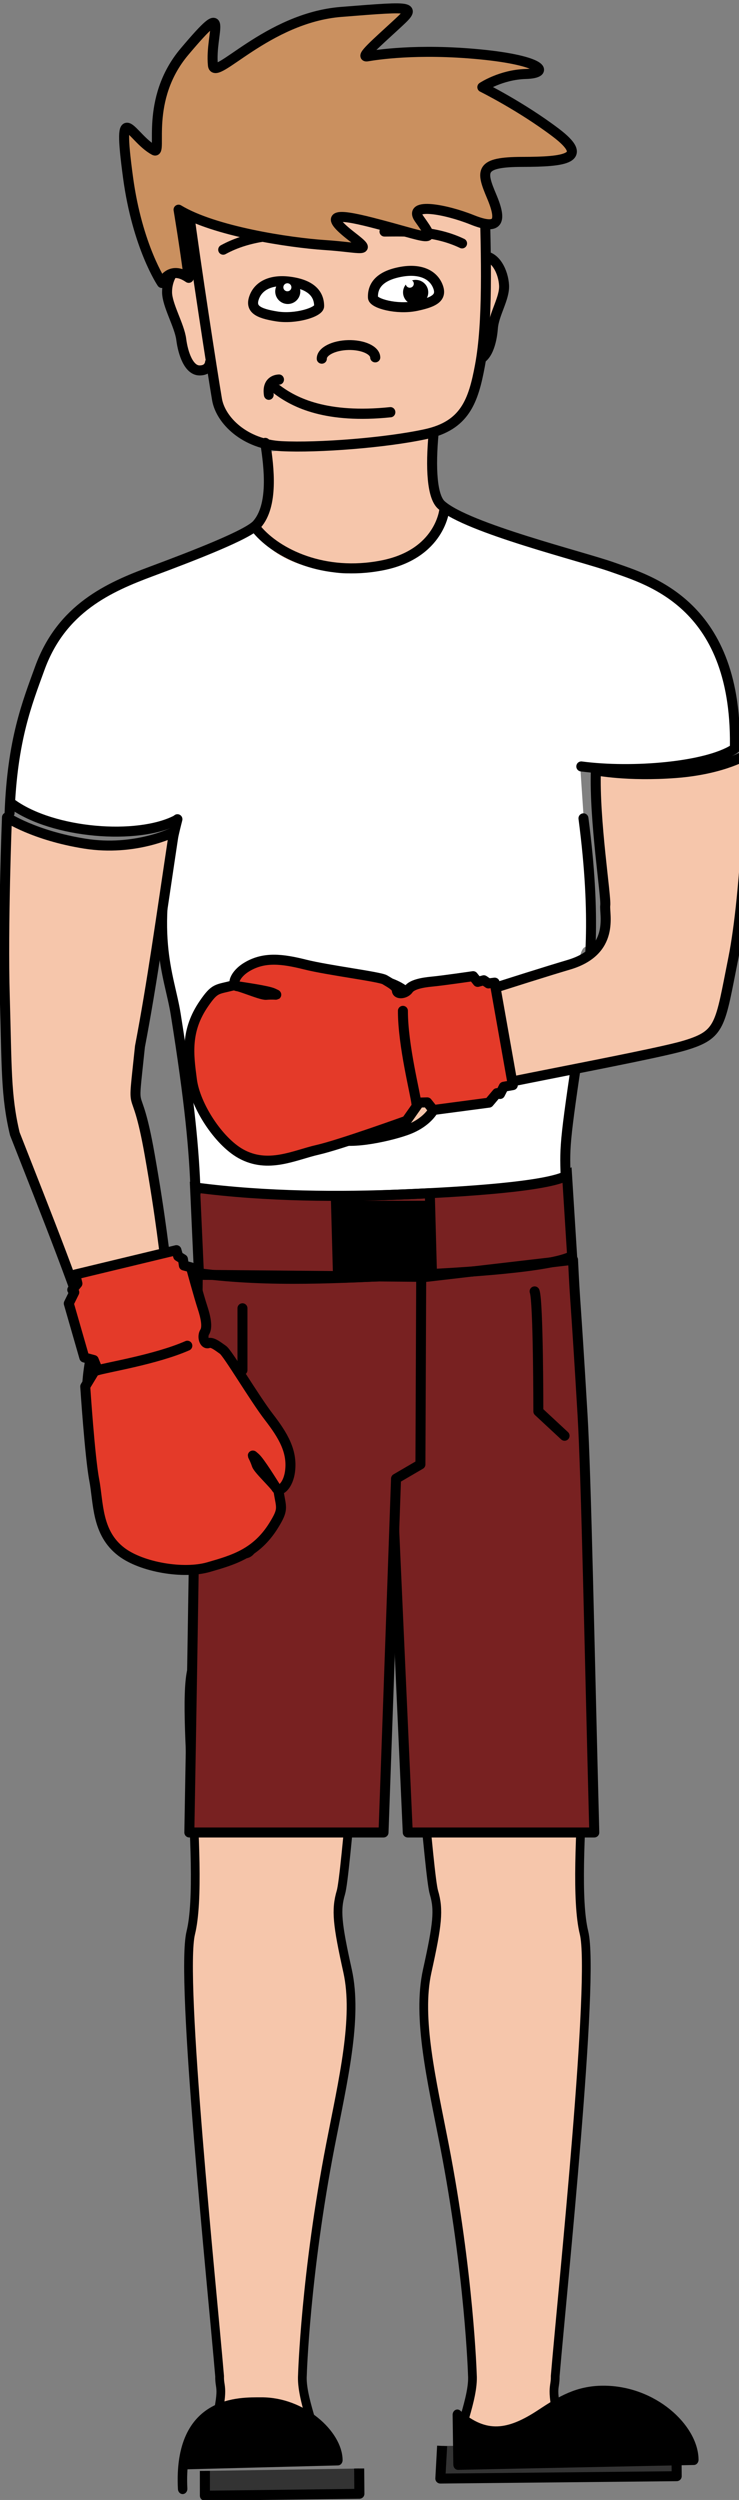 <?xml version="1.0" encoding="UTF-8" standalone="no"?>
<!-- Created with Inkscape (http://www.inkscape.org/) -->

<svg
   xmlns:dc="http://purl.org/dc/elements/1.1/"
   xmlns:cc="http://creativecommons.org/ns#"
   xmlns:rdf="http://www.w3.org/1999/02/22-rdf-syntax-ns#"
   xmlns:svg="http://www.w3.org/2000/svg"
   xmlns="http://www.w3.org/2000/svg"
   xmlns:sodipodi="http://sodipodi.sourceforge.net/DTD/sodipodi-0.dtd"
   xmlns:inkscape="http://www.inkscape.org/namespaces/inkscape"
   width="148"
   height="500"
   id="svg7149"
   version="1.1"
   inkscape:version="0.48.4 r9939"
   sodipodi:docname="Battler.svg"
   inkscape:export-filename="/home/swap/Документы/James/May 2015/folder-sample/SVG Images/Maid |Battler/Maid.png"
   inkscape:export-xdpi="90"
   inkscape:export-ydpi="90">
  <rect width="100%" height="100%" fill="#808080" stroke="none"/>
  <defs
     id="defs7151" />
  <sodipodi:namedview
     id="base"
     pagecolor="#ffffff"
     bordercolor="#666666"
     borderopacity="1.0"
     inkscape:pageopacity="0.0"
     inkscape:pageshadow="2"
     inkscape:zoom="0.49497475"
     inkscape:cx="-70.63922"
     inkscape:cy="298.63109"
     inkscape:document-units="px"
     inkscape:current-layer="layer1"
     showgrid="false"
     inkscape:window-width="1366"
     inkscape:window-height="717"
     inkscape:window-x="0"
     inkscape:window-y="-3"
     inkscape:window-maximized="1" />
  <g
     inkscape:label="Layer 1"
     inkscape:groupmode="layer"
     id="layer1"
     transform="translate(0,-552.362)">
    <g
       transform="matrix(1.002,0,0,1.002,2370.919,190.001)"
       id="g10494">
      <path
         sodipodi:nodetypes="csccscc"
         transform="translate(-4.9229925e-6,0)"
         inkscape:connector-curvature="0"
         id="path4771"
         d="m -2327.121,598.949 c 3.489,0.623 29.405,1.869 37.13,1.744 7.725,-0.125 33.019,-2.617 36.881,-3.738 0.374,4.236 1.246,16.198 1.246,16.198 0,0 -28.159,2.99 -37.006,3.489 -8.847,0.498 -37.255,-0.872 -37.255,-0.872 z"
         style="fill:#782121;fill-opacity:1;stroke:#000000;stroke-width:0.998px;stroke-linecap:butt;stroke-linejoin:miter;stroke-opacity:1" />
      <path
         sodipodi:nodetypes="csscscsscscccccscsscsc"
         transform="translate(-4.9229925e-6,0)"
         inkscape:connector-curvature="0"
         id="path4769"
         d="m -2364.013,522.151 c 0,0 0.529,-22.555 7.753,-31.013 7.225,-8.458 8.074,-11.914 30.66,-18.502 4.229,-1.233 10.396,-5.462 10.396,-5.462 0,0 10.572,10.044 19.912,8.81 9.339,-1.233 17.621,-7.577 18.678,-11.806 4.934,2.115 33.656,11.454 37.532,13.039 3.877,1.586 17.973,8.81 18.854,22.202 0.881,13.392 1.057,12.511 1.057,12.511 0,0 -10.22,2.996 -16.564,3.7 -6.343,0.705 -14.449,-0.529 -14.449,-0.529 l 1.762,26.255 c 0,0 1.586,8.282 -0.881,9.339 -2.467,1.057 -1.762,20.616 -2.467,26.431 -0.705,5.815 -1.41,19.735 -1.41,19.735 0,0 -25.727,2.819 -35.947,3.7 -10.22,0.881 -38.237,-1.586 -38.237,-1.586 0,0 -1.938,-23.788 -3.7,-31.718 -1.762,-7.929 -3.524,-20.088 -2.819,-23.083 0.705,-2.996 3.524,-18.678 3.524,-18.678 0,0 -9.339,2.996 -17.445,1.762 -8.106,-1.233 -16.211,-5.11 -16.211,-5.11 z"
         style="fill:#ffffff;stroke:none" />
      <path
         sodipodi:nodetypes="csc"
         inkscape:connector-curvature="0"
         id="path4767"
         d="m -1706.457,-1843.831 c -17.482,109.685 -11.479,167.859 -6.013,212.328 17.192,139.851 16.951,140.247 14.855,176.931"
         style="fill:none;stroke:#000000;stroke-width:10.877;stroke-linecap:round;stroke-linejoin:round;stroke-miterlimit:4;stroke-opacity:1;stroke-dasharray:none"
         transform="matrix(-0.183,-0.005,-0.005,0.184,-2571.071,855.711)" />
      <path
         sodipodi:nodetypes="cczccc"
         transform="translate(-5.639,648.447)"
         inkscape:connector-curvature="0"
         id="path4477"
         d="m -2307.061,-196.61 c 1.204,8.93 -0.831,12.626 -1.994,15.949 0,0 2.828,8.084 19.188,7.85 16.36,-0.234 17.693,-11.089 17.693,-11.089 -1.752,-3.347 -2.508,-6.07 -1.893,-16.395 z"
         style="fill:#f6c6ab;fill-opacity:1;stroke:none" />
      <path
         sodipodi:nodetypes="ccsssc"
         inkscape:connector-curvature="0"
         id="path4479"
         d="m -1667.964,-2435.711 c -8.766,-6.261 -14.401,-6.574 -19.41,-5.009 -5.009,1.565 -12.835,12.209 -13.148,26.297 -0.313,14.088 12.522,36.315 14.088,51.654 1.565,15.34 7.366,33.83 19.096,34.123 12.522,0.313 11.896,-10.957 11.896,-10.957"
         style="fill:#f6c6ab;fill-opacity:1;stroke:#000000;stroke-width:10.877;stroke-linecap:butt;stroke-linejoin:miter;stroke-miterlimit:4;stroke-opacity:1;stroke-dasharray:none"
         transform="matrix(0.183,-0.005,0.005,0.184,-2009.528,855.711)" />
      <path
         transform="matrix(-0.183,0.005,0.005,0.184,-2564.475,870.329)"
         style="fill:#f6c6ab;fill-opacity:1;stroke:#000000;stroke-width:10.877;stroke-linecap:butt;stroke-linejoin:miter;stroke-miterlimit:4;stroke-opacity:1;stroke-dasharray:none"
         d="m -1677.868,-2441.176 c -13.887,0.102 -21.715,18.3 -22.028,32.388 -0.313,14.088 11.896,30.68 13.461,46.019 1.565,15.34 7.366,33.83 19.096,34.123"
         id="path4481"
         inkscape:connector-curvature="0"
         sodipodi:nodetypes="cssc" />
      <path
         sodipodi:nodetypes="cssssc"
         inkscape:connector-curvature="0"
         id="path4483"
         d="m -1674.763,-2505.308 c 6.261,60.733 21.199,177.915 25.582,208.595 3.232,22.621 28.801,49.463 68.872,52.593 40.071,3.131 114.579,-0.626 157.78,-8.766 43.022,-8.106 53.011,-34.07 61.359,-72.942 10.018,-46.645 9.926,-115.025 9.926,-187.028"
         style="fill:#f6c6ab;fill-opacity:1;stroke:#000000;stroke-width:10.877;stroke-linecap:butt;stroke-linejoin:miter;stroke-miterlimit:4;stroke-opacity:1;stroke-dasharray:none"
         transform="matrix(0.183,-0.005,0.005,0.184,-2009.528,855.711)" />
      <path
         style="fill:#f6c6ab;fill-opacity:1;stroke:#000000;stroke-width:1.496;stroke-linecap:butt;stroke-linejoin:miter;stroke-miterlimit:4;stroke-opacity:1;stroke-dasharray:none"
         d="m -2325.016,808.185 c 2.131,-5.77 1.116,-5.144 1.254,-6.959 -0.744,-11.642 -4.399,-52.44 -2.25,-58.17 3.072,-8.193 -1.247,-35.712 2.984,-35.49 l 28.842,1.515 c -1.694,4.414 -4.884,27.653 -5.881,29.895 -0.997,2.243 -0.824,4.095 0.671,10.325 1.495,6.23 -1.465,14.31 -3.984,22.592 -5.074,16.684 -6.196,29.828 -6.196,29.828 -0.415,3.006 2.305,8.024 2.115,9.747"
         id="path4837"
         inkscape:connector-curvature="0"
         transform="matrix(-1.165,-0.071,-0.054,1.524,-4919.134,-550.133)"
         sodipodi:nodetypes="csssccsscc" />
      <path
         inkscape:connector-curvature="0"
         id="path4489"
         transform="translate(-4.9229925e-6,0)"
         d="m -2251.656,613.094 -37.906,4.406 c 0,1.31 2.425,55.562 4.875,109.906 l 37.281,0 c -0.968,-36.965 -1.605,-70.848 -2.344,-83.312 -1.479,-24.96 -1.432,-21.026 -1.906,-31 z"
         style="fill:#782121;fill-opacity:1;stroke:#000000;stroke-width:1.996;stroke-linecap:round;stroke-linejoin:round;stroke-miterlimit:4;stroke-opacity:1;stroke-dasharray:none" />
      <path
         sodipodi:nodetypes="csssccsscc"
         transform="matrix(1.165,-0.071,0.054,1.524,341.622,-550.133)"
         inkscape:connector-curvature="0"
         id="path4835"
         d="m -2325.016,808.185 c 2.131,-5.77 1.116,-5.144 1.254,-6.959 -0.744,-11.642 -4.399,-52.44 -2.25,-58.17 3.072,-8.193 -1.247,-35.712 2.984,-35.49 l 28.842,1.515 c -1.694,4.414 -4.884,27.653 -5.881,29.895 -0.997,2.243 -0.824,4.095 0.671,10.325 1.495,6.23 -1.465,14.31 -3.984,22.592 -5.074,16.684 -6.196,29.828 -6.196,29.828 -0.415,3.006 2.305,8.024 2.115,9.747"
         style="fill:#f6c6ab;fill-opacity:1;stroke:#000000;stroke-width:1.496;stroke-linecap:butt;stroke-linejoin:miter;stroke-miterlimit:4;stroke-opacity:1;stroke-dasharray:none" />
      <path
         inkscape:connector-curvature="0"
         id="path4537"
         transform="translate(-4.9229925e-6,0)"
         d="m -2326.656,616.094 c -0.159,15.162 -0.807,62.589 -1.688,111.312 l 38.813,0 c 1.333,-37.385 2.5,-70.625 2.5,-70.625 l 4.875,-2.844 0.156,-37.438 -44.656,-0.406 z"
         style="fill:#782121;fill-opacity:1;stroke:#000000;stroke-width:1.996;stroke-linecap:round;stroke-linejoin:round;stroke-miterlimit:4;stroke-opacity:1;stroke-dasharray:none" />
      <path
         transform="matrix(0.751,0,0,0.751,-1271.201,-651.89)"
         inkscape:connector-curvature="0"
         id="path4491"
         d="m -1393.506,1697.283 0,16.447"
         style="fill:none;stroke:#000000;stroke-width:2.656;stroke-linecap:round;stroke-linejoin:round;stroke-miterlimit:4;stroke-opacity:1;stroke-dasharray:none" />
      <path
         transform="matrix(0.183,-0.005,0.005,0.184,-2310.403,843.12)"
         style="fill:none;stroke:#000000;stroke-width:10.877;stroke-linecap:round;stroke-linejoin:round;stroke-miterlimit:4;stroke-opacity:1;stroke-dasharray:none"
         d="m 3.03,-2345.791 c 29.8,-15.152 61.114,-14.647 84.348,-15.152"
         id="path4507"
         inkscape:connector-curvature="0"
         sodipodi:nodetypes="cc" />
      <path
         style="fill:#ffffff;stroke:#000000;stroke-width:12.384;stroke-linecap:butt;stroke-linejoin:miter;stroke-miterlimit:4;stroke-opacity:1;stroke-dasharray:none"
         d="m 95.989,-2292.977 c -3.023,-14.448 -14.621,-24.326 -41.583,-22.392 -22.459,1.611 -36.728,12.005 -39.253,27.663 -2.525,15.657 7.978,19.118 31.881,18.013 23.904,-1.105 50.47,-16.043 48.955,-23.283 z"
         id="path4509"
         inkscape:connector-curvature="0"
         sodipodi:nodetypes="ssszs"
         transform="matrix(0.158,0.033,-0.033,0.157,-2393.236,779.581)" />
      <circle
         sodipodi:ry="29.642857"
         sodipodi:rx="29.642857"
         sodipodi:cy="-2301.9236"
         sodipodi:cx="61.07143"
         transform="matrix(0.084,0.01,-0.01,0.084,-2336.819,612.561)"
         r="29.643"
         cy="-2301.924"
         cx="61.071"
         id="circle4511"
         style="fill:#000000;fill-opacity:1;stroke:none"
         d="m 90.714,-2301.924 c 0,16.371 -13.272,29.643 -29.643,29.643 -16.371,0 -29.643,-13.272 -29.643,-29.643 0,-16.371 13.272,-29.643 29.643,-29.643 16.371,0 29.643,13.271 29.643,29.643 z" />
      <circle
         sodipodi:ry="3.0304577"
         sodipodi:rx="3.0304577"
         sodipodi:cy="-2304.3748"
         sodipodi:cx="59.598999"
         style="fill:#ffffff;fill-opacity:1;stroke:none"
         id="circle4513"
         cx="59.599"
         cy="-2304.375"
         r="3.03"
         transform="matrix(0.266,0.013,-0.013,0.265,-2354.558,1028.864)"
         d="m 62.629,-2304.375 c 0,1.674 -1.357,3.03 -3.03,3.03 -1.674,0 -3.03,-1.357 -3.03,-3.03 0,-1.674 1.357,-3.03 3.03,-3.03 1.674,0 3.03,1.357 3.03,3.03 z" />
      <path
         transform="matrix(-0.157,0.04,0.04,0.156,-2184.851,774.907)"
         sodipodi:nodetypes="ssszs"
         inkscape:connector-curvature="0"
         id="path4515"
         d="m 95.989,-2292.977 c -3.023,-14.448 -14.621,-24.326 -41.583,-22.392 -22.459,1.611 -36.728,12.005 -39.253,27.663 -2.525,15.657 7.978,19.118 31.881,18.013 23.904,-1.105 50.47,-16.043 48.955,-23.283 z"
         style="fill:#ffffff;stroke:#000000;stroke-width:12.384;stroke-linecap:butt;stroke-linejoin:miter;stroke-miterlimit:4;stroke-opacity:1;stroke-dasharray:none" />
      <circle
         sodipodi:ry="29.642857"
         sodipodi:rx="29.642857"
         sodipodi:cy="-2301.9236"
         sodipodi:cx="61.07143"
         style="fill:#000000;fill-opacity:1;stroke:none"
         id="circle4517"
         cx="61.071"
         cy="-2301.924"
         r="29.643"
         transform="matrix(0.085,-0.002,0.002,0.084,-2283.698,613.474)"
         d="m 90.714,-2301.924 c 0,16.371 -13.272,29.643 -29.643,29.643 -16.371,0 -29.643,-13.272 -29.643,-29.643 0,-16.371 13.272,-29.643 29.643,-29.643 16.371,0 29.643,13.271 29.643,29.643 z" />
      <circle
         sodipodi:ry="3.0304577"
         sodipodi:rx="3.0304577"
         sodipodi:cy="-2304.3748"
         sodipodi:cx="59.598999"
         transform="matrix(0.265,-0.025,0.025,0.264,-2242.47,1028.11)"
         r="3.03"
         cy="-2304.375"
         cx="59.599"
         id="circle4519"
         style="fill:#ffffff;fill-opacity:1;stroke:none"
         d="m 62.629,-2304.375 c 0,1.674 -1.357,3.03 -3.03,3.03 -1.674,0 -3.03,-1.357 -3.03,-3.03 0,-1.674 1.357,-3.03 3.03,-3.03 1.674,0 3.03,1.357 3.03,3.03 z" />
      <path
         sodipodi:nodetypes="cc"
         inkscape:connector-curvature="0"
         id="path4521"
         d="m 3.03,-2345.791 c 29.8,-15.152 61.114,-14.647 84.348,-15.152"
         style="fill:none;stroke:#000000;stroke-width:10.877;stroke-linecap:round;stroke-linejoin:round;stroke-miterlimit:4;stroke-opacity:1;stroke-dasharray:none"
         transform="matrix(-0.183,0.005,0.005,0.184,-2261.547,841.833)" />
      <path
         transform="matrix(0.163,-0.004,0.004,0.159,-2041.214,799.818)"
         sodipodi:nodetypes="csc"
         inkscape:connector-curvature="0"
         id="path4523"
         d="m -1541.58,-2344.251 c 10e-5,-9.047 14.668,-16.381 32.762,-16.381 18.094,0 32.762,7.334 32.762,16.381"
         style="fill:none;stroke:#000000;stroke-width:12.388;stroke-linecap:round;stroke-linejoin:round;stroke-miterlimit:4;stroke-opacity:1;stroke-dasharray:none;stroke-dashoffset:0" />
      <g
         transform="matrix(0.71,-0.019,0.019,0.71,1757.445,-2660.297)"
         id="g4525"
         style="stroke-width:2.814;stroke-miterlimit:4;stroke-dasharray:none">
        <path
           style="fill:none;stroke:#000000;stroke-width:6.67;stroke-linecap:round;stroke-linejoin:miter;stroke-miterlimit:4;stroke-opacity:1;stroke-dasharray:none"
           d="m -1520.049,-2279.525 c -43.77,3.2 -65.256,-7.776 -77.092,-16.858"
           id="path4527"
           inkscape:connector-curvature="0"
           transform="matrix(0.412,0,0,0.43,-5184.587,5196.824)"
           sodipodi:nodetypes="cc" />
        <path
           style="fill:none;stroke:#000000;stroke-width:6.67;stroke-linecap:round;stroke-linejoin:round;stroke-miterlimit:4;stroke-opacity:1;stroke-dasharray:none"
           d="m -1598.471,-2291.123 c -1.14,-8.658 4.87,-9.74 7.305,-9.74"
           id="path4529"
           inkscape:connector-curvature="0"
           transform="matrix(0.412,0,0,0.43,-5186.378,5195.992)" />
      </g>
      <path
         sodipodi:nodetypes="csssc"
         inkscape:connector-curvature="0"
         id="path4533"
         d="m -1597.807,-2248.178 c 3.542,27.449 7.084,68.18 -11.511,88.103 -10.128,10.851 -69.508,31.877 -116.438,47.815 -46.929,15.938 -99.19,37.135 -124.849,101.828 -14.934,37.651 -32.072,76.994 -37.221,155.952"
         style="fill:none;stroke:#000000;stroke-width:10.877;stroke-linecap:round;stroke-linejoin:miter;stroke-miterlimit:4;stroke-opacity:1;stroke-dasharray:none"
         transform="matrix(0.183,-0.005,0.005,0.184,-2009.528,855.711)" />
      <path
         transform="matrix(0.183,-0.005,0.005,0.184,-2009.528,855.711)"
         style="fill:none;stroke:#000000;stroke-width:10.877;stroke-linecap:round;stroke-linejoin:round;stroke-miterlimit:4;stroke-opacity:1;stroke-dasharray:none"
         d="m -1704.801,-1842.828 c -35.905,124.557 -13.569,166.911 -7.669,211.325 12.884,96.983 16.075,147.689 16.429,194.617"
         id="path4535"
         inkscape:connector-curvature="0"
         sodipodi:nodetypes="csc" />
      <path
         sodipodi:nodetypes="cssc"
         inkscape:connector-curvature="0"
         id="path4539"
         d="m -1413.632,-2254.819 c -4.87,39.403 -3.648,70.022 6.198,79.248 27.65,25.909 153.264,60.194 185.137,72.527 38.753,14.996 136.732,43.656 127.76,203.589"
         style="fill:none;stroke:#000000;stroke-width:10.877;stroke-linecap:butt;stroke-linejoin:miter;stroke-miterlimit:4;stroke-opacity:1;stroke-dasharray:none"
         transform="matrix(0.183,-0.005,0.005,0.184,-2009.528,855.711)" />
      <path
         sodipodi:nodetypes="csccscc"
         inkscape:connector-curvature="0"
         id="path4541"
         d="m -1269.897,-1436.398 c -22.137,11.511 -114.072,14.793 -180.481,15.679 -66.409,0.885 -147.961,-1.308 -225.881,-13.705 l 1.675,93.1 c 77.92,12.396 157.797,9.151 224.206,8.265 66.409,-0.885 161.475,-4.481 183.612,-15.992 z"
         style="fill:none;stroke:#000000;stroke-width:10.877;stroke-linecap:butt;stroke-linejoin:miter;stroke-miterlimit:4;stroke-opacity:1;stroke-dasharray:none"
         transform="matrix(0.183,-0.005,0.005,0.184,-2013.273,854.214)" />
      <rect
         transform="translate(-4.9229925e-6,0)"
         y="601.317"
         x="-2299.335"
         height="15.076"
         width="19.437"
         id="rect4773"
         style="fill:#000000;fill-opacity:1;stroke:none" />
      <path
         id="path4543"
         d="m -1420.227,-1421.279 c -10.383,0.246 -20.549,0.432 -30.152,0.56 -22.649,0.302 -47.092,0.549 -72.529,0.268 l 0,88.256 c 25.024,-0.031 49.276,-0.553 72.529,-0.863 9.548,-0.127 19.721,-0.319 30.152,-0.574 l 0,-87.647 z"
         style="fill:none;stroke:#000000;stroke-width:10.877;stroke-linecap:round;stroke-linejoin:round;stroke-miterlimit:4;stroke-opacity:1;stroke-dasharray:none;stroke-dashoffset:0"
         inkscape:connector-curvature="0"
         transform="matrix(0.183,-0.005,0.005,0.184,-2013.273,854.214)" />
      <path
         transform="matrix(0.751,0,0,0.751,-1271.201,-651.89)"
         inkscape:connector-curvature="0"
         id="path4545"
         d="m -1315.757,1692.797 c 0.997,2.492 0.997,31.897 0.997,31.897 l 6.978,6.479"
         style="fill:none;stroke:#000000;stroke-width:2.656;stroke-linecap:round;stroke-linejoin:round;stroke-miterlimit:4;stroke-opacity:1;stroke-dasharray:none" />
      <path
         transform="matrix(-0.92,0.125,0.127,0.908,-8124.757,-1993.874)"
         sodipodi:nodetypes="ccc"
         inkscape:connector-curvature="0"
         id="path4551"
         d="m -5794.217,3934.479 0.708,5.464 32.992,-4.127 -0.735,-5.343"
         style="fill:#333333;fill-opacity:1;stroke:#000000;stroke-width:2.164;stroke-linecap:butt;stroke-linejoin:round;stroke-miterlimit:4;stroke-opacity:1;stroke-dasharray:none" />
      <path
         sodipodi:nodetypes="ccsc"
         inkscape:connector-curvature="0"
         id="path4553"
         d="m -5761.199,3933.17 -45.435,-0.805 c 0.015,-6.671 10.424,-15.471 22.751,-15.494 6.164,-0.011 24.905,-0.944 23.671,22.906"
         style="fill:#000000;fill-opacity:1;stroke:#000000;stroke-width:2.823;stroke-linecap:round;stroke-linejoin:round;stroke-miterlimit:4;stroke-opacity:1;stroke-dasharray:none;stroke-dashoffset:0"
         transform="matrix(-0.669,0.004,0.004,0.747,-6199.023,-2061.564)" />
      <path
         transform="matrix(0.917,-0.049,0.041,0.919,1146.508,-4622.833)"
         style="fill:#f6c6ab;fill-opacity:1;stroke:#000000;stroke-width:2.171;stroke-linecap:round;stroke-linejoin:round;stroke-miterlimit:4;stroke-opacity:1;stroke-dasharray:none"
         d="m -4056.17,5501.181 c -3.065,10.579 -1.761,17.14 -0.963,24.949 0.538,5.27 1.978,8.741 7.753,10.31 7.87,2.139 12.854,2.699 22.938,9.72 2.519,1.754 4.486,-2.34 1.626,-5.609 -2.168,-2.478 -6.556,-13.639 -6.239,-21.753 -0.247,8.091 2.15,12.83 3.267,15.539 2.563,-5.933 4.435,-9.309 4.127,-12.633 -0.309,-3.325 -0.514,-6.713 -2.247,-10.564 -1.732,-3.851 -8.637,-12.93 -10.299,-14.025"
         id="path4561"
         inkscape:connector-curvature="0"
         sodipodi:nodetypes="csssscczzc" />
      <path
         transform="matrix(0.18,-0.005,0.005,0.18,-2016.13,847.171)"
         style="fill:#ca905f;fill-opacity:1;stroke:#000000;stroke-width:11.085;stroke-linecap:round;stroke-linejoin:round;stroke-miterlimit:4;stroke-opacity:1;stroke-dasharray:none"
         d="m -1676.729,-2511.471 c 38.819,25.045 121.694,39.995 161.765,43.752 40.071,3.757 53.661,10.97 29.826,-8.538 -31.976,-26.171 -17.047,-26.26 22.186,-15.103 65.825,18.721 72.857,27.119 52.947,-2.58 -12.57,-18.751 29.852,-9.79 58.653,2.732 28.801,12.522 33.708,3.44 22.438,-25.361 -11.27,-28.801 -12.585,-38.515 34.999,-37.263 47.585,1.252 75.5,-1.467 37.934,-31.52 -37.567,-30.053 -79.927,-52.517 -79.927,-52.517 0,0 21.06,-13.256 48.609,-13.256 27.549,0 20.049,-14.369 -50.076,-23.135 -70.125,-8.766 -116.457,-2.505 -125.223,-1.252 -8.765,1.252 10.72,-14.692 31.932,-33.184 24.418,-21.288 25.671,-21.288 -59.481,-16.905 -82.5,4.246 -142.654,74.165 -144.006,55.098 -2.554,-36.026 23.009,-76.462 -31.091,-15.912 -46.363,51.891 -27.348,113.724 -36.592,108.425 -25.583,-14.665 -39.797,-63.208 -29.991,28.953 8.234,77.381 34.357,118.299 34.357,118.299 0,0 8.731,-20.279 29.921,-4.859 -3.261,-33.158 -9.18,-75.874 -9.18,-75.874 z"
         id="path4635"
         inkscape:connector-curvature="0"
         sodipodi:nodetypes="csssssssscsssssssssccc" />
      <path
         sodipodi:nodetypes="csc"
         inkscape:connector-curvature="0"
         id="path4725"
         d="m -1612.417,-2158.305 c 21.251,26.564 71.722,53.127 135.475,42.502 63.753,-10.625 69.508,-58.44 69.508,-58.44"
         style="fill:none;stroke:#000000;stroke-width:10.877;stroke-linecap:butt;stroke-linejoin:miter;stroke-miterlimit:4;stroke-opacity:1;stroke-dasharray:none"
         transform="matrix(0.183,-0.005,0.005,0.184,-2008.95,856.416)" />
      <path
         sodipodi:nodetypes="csccsssscczzcscczc"
         inkscape:connector-curvature="0"
         id="path4731"
         d="m -4069.821,5385.07 c 0,0 -1.975,23.414 -2.207,38.769 -0.232,15.354 -0.764,21.504 0.852,29.894 5.758,16.872 13.128,37.868 14.96,46.972 -3.065,10.579 -1.714,17.617 -0.917,25.426 0.538,5.27 1.978,8.741 7.753,10.31 7.87,2.139 12.854,2.699 22.938,9.72 2.519,1.754 4.486,-2.34 1.626,-5.609 -2.168,-2.478 -6.556,-13.639 -6.239,-21.753 -0.247,8.091 2.15,12.83 3.267,15.539 2.563,-5.933 4.435,-9.309 4.127,-12.633 -0.309,-3.325 -0.514,-6.713 -2.247,-10.564 -1.732,-3.851 -8.637,-12.93 -10.299,-14.025 -4.188,-6.04 -2.159,-9.212 -5.851,-37.334 -2.365,-18.014 -3.676,-6.082 -1.063,-23.514 3.321,-13.936 5.773,-27.345 9.478,-46.1 0,0 -8.601,3.838 -19.52,1.499 -10.918,-2.34 -16.657,-6.596 -16.657,-6.596 z"
         style="fill:#f6c6ab;fill-opacity:1;stroke:#000000;stroke-width:2.171;stroke-linecap:round;stroke-linejoin:round;stroke-miterlimit:4;stroke-opacity:1;stroke-dasharray:none"
         transform="matrix(0.917,-0.049,0.041,0.919,1146.442,-4623.518)" />
      <path
         sodipodi:nodetypes="cc"
         inkscape:connector-curvature="0"
         id="path4751"
         d="m -1885.225,-1862.818 c 43.828,33.184 135.448,42.84 178.65,22.178"
         style="fill:none;stroke:#000000;stroke-width:10.877;stroke-linecap:round;stroke-linejoin:miter;stroke-miterlimit:4;stroke-opacity:1;stroke-dasharray:none"
         transform="matrix(0.183,-0.005,0.005,0.184,-2009.418,855.467)" />
      <g
         style="fill:#f6c6ab;fill-opacity:1;stroke-width:1.439;stroke-miterlimit:4;stroke-dasharray:none"
         id="g4753"
         transform="matrix(1.284,-0.532,0.532,1.284,-757.603,-8158.903)">
        <path
           sodipodi:nodetypes="cssccscsscssczc"
           transform="matrix(-0.772,-0.022,-0.022,0.763,-6549.933,4087.638)"
           inkscape:connector-curvature="0"
           id="path4755"
           d="m -4178.839,1549.437 c -0.248,0.977 9.266,24.111 16.055,35.02 6.79,10.909 7.151,12.557 14.171,12.056 7.021,-0.501 44.691,-7.801 46.555,-7.236 1.027,1.944 3.709,3.562 7.639,3.447 3.93,-0.114 11.646,-1.391 13.188,-3.7 1.772,-2.654 5.522,-19.683 3.675,-24.949 -1.822,-0.695 -10.638,2.514 -11.782,1.305 -1.144,-1.208 -2.147,-5.503 -9.882,-1.157 -4.473,2.513 -5.755,6.099 -5.441,8.851 0.728,-0.326 -21.064,0.838 -29.089,1.464 -9.011,0.703 -9.496,-6.57 -10.257,-7.982 -0.76,-1.412 -3.693,-15.668 -7.31,-24.377 0,0 -5.079,3.236 -13.721,5.835 -8.643,2.599 -14.009,1.502 -13.801,1.422 z"
           style="fill:#f6c6ab;fill-opacity:1;fill-rule:evenodd;stroke:#000000;stroke-width:1.871;stroke-linecap:round;stroke-linejoin:round;stroke-miterlimit:4;stroke-opacity:1;stroke-dasharray:none" />
      </g>
      <path
         sodipodi:nodetypes="cc"
         inkscape:connector-curvature="0"
         id="path4757"
         d="m -1268.872,-1887.867 c 55.784,8.855 136.594,4.276 167.364,-14.319"
         style="fill:none;stroke:#000000;stroke-width:10.877;stroke-linecap:round;stroke-linejoin:miter;stroke-miterlimit:4;stroke-opacity:1;stroke-dasharray:none"
         transform="matrix(0.183,-0.005,0.005,0.184,-2008.361,855.643)" />
      <g
         transform="matrix(0.044,0.333,0.333,-0.044,-2585.411,1271.873)"
         id="g4790">
        <path
           style="fill:#e43a29;fill-opacity:1;stroke:#000000;stroke-width:5.939;stroke-linecap:round;stroke-linejoin:round;stroke-miterlimit:4;stroke-opacity:1;stroke-dasharray:none"
           d="m -2140.099,1220.071 0.249,-5.482 3.987,-2.741 -0.748,-1.744 4.984,-5.482 0,-33.392 -4.984,-2.99 -0.498,-4.735 9.719,-8.971 c 0,0 8.971,-41.117 10.217,-54.823 1.246,-13.706 7.445,-30.569 -3.756,-45.525 -9.094,-12.143 -31.801,-23.015 -47.251,-23.015 -15.45,0 -29.576,-0.025 -44.058,13.072 -8.466,7.656 -7.191,8.548 -8.352,18.337 -0.324,2.733 7.919,15.662 8.078,19 0.296,6.223 1.641,7.415 -0.352,4.425 -1.994,-2.99 -5.998,-17.62 -6.995,-20.86 -0.997,-3.24 -7.227,-0.823 -10.746,7.572 -4.487,10.703 -1.946,21.013 3.288,34.22 5.233,13.207 12.958,43.111 15.201,45.852 2.243,2.741 4.735,6.479 7.227,6.23 2.492,-0.249 2.741,4.735 0.249,6.978 -2.492,2.243 -2.99,8.223 -2.741,14.453 0.249,6.23 0,24.671 0,24.671 l 3.738,2.243 -0.498,3.738 2.243,2.492 0,3.738 z"
           id="path4786"
           inkscape:connector-curvature="0"
           transform="translate(218.296,0)"
           sodipodi:nodetypes="cccccccccssssssscsscccscccccc" />
        <path
           style="fill:#e43a29;fill-opacity:1;stroke:#000000;stroke-width:5.939;stroke-linecap:round;stroke-linejoin:round;stroke-miterlimit:4;stroke-opacity:1;stroke-dasharray:none"
           d="m -2192.43,1161.012 c 20.434,-2.741 50.338,0.997 55.82,0.748"
           id="path4788"
           inkscape:connector-curvature="0"
           transform="translate(218.296,0)"
           sodipodi:nodetypes="cc" />
      </g>
      <g
         id="g4794"
         transform="matrix(-0.323,0.093,-0.093,-0.323,-2858.416,1188.847)">
        <path
           sodipodi:nodetypes="cccccccccssssssscsscccscccccc"
           transform="translate(218.296,0)"
           inkscape:connector-curvature="0"
           id="path4796"
           d="m -2140.099,1220.071 0.249,-5.482 3.987,-2.741 -0.748,-1.744 4.984,-5.482 0,-33.392 -4.984,-2.99 -0.498,-4.735 9.719,-8.971 c 0,0 8.971,-41.117 10.217,-54.823 1.246,-13.706 7.445,-30.569 -3.756,-45.525 -9.094,-12.143 -31.801,-23.015 -47.251,-23.015 -15.45,0 -29.576,-0.025 -44.058,13.072 -8.466,7.656 -7.191,8.548 -8.352,18.337 -0.324,2.733 7.919,15.662 8.078,19 0.296,6.223 1.641,7.415 -0.352,4.425 -1.994,-2.99 -5.998,-17.62 -6.995,-20.86 -0.997,-3.24 -7.227,-0.823 -10.746,7.572 -4.487,10.703 -1.946,21.013 3.288,34.22 5.233,13.207 12.958,43.111 15.201,45.852 2.243,2.741 4.735,6.479 7.227,6.23 2.492,-0.249 2.741,4.735 0.249,6.978 -2.492,2.243 -2.99,8.223 -2.741,14.453 0.249,6.23 0,24.671 0,24.671 l 3.738,2.243 -0.498,3.738 2.243,2.492 0,3.738 z"
           style="fill:#e43a29;fill-opacity:1;stroke:#000000;stroke-width:5.939;stroke-linecap:round;stroke-linejoin:round;stroke-miterlimit:4;stroke-opacity:1;stroke-dasharray:none" />
        <path
           sodipodi:nodetypes="cc"
           transform="translate(218.296,0)"
           inkscape:connector-curvature="0"
           id="path4798"
           d="m -2192.43,1161.012 c 20.434,-2.741 50.338,0.997 55.82,0.748"
           style="fill:#e43a29;fill-opacity:1;stroke:#000000;stroke-width:5.939;stroke-linecap:round;stroke-linejoin:round;stroke-miterlimit:4;stroke-opacity:1;stroke-dasharray:none" />
      </g>
      <path
         style="fill:#333333;fill-opacity:1;stroke:#000000;stroke-width:1.763;stroke-linecap:butt;stroke-linejoin:round;stroke-miterlimit:4;stroke-opacity:1;stroke-dasharray:none"
         d="m -5794.217,3934.479 0.708,5.464 41.265,-5.265 -1.1,-5.681"
         id="path4485"
         inkscape:connector-curvature="0"
         sodipodi:nodetypes="cccc"
         transform="matrix(-1.125,0.154,0.155,1.117,-9359.324,-2652.825)" />
      <path
         transform="matrix(-0.819,0.005,0.005,0.92,-7002.805,-2736.145)"
         style="fill:#000000;fill-opacity:1;stroke:#000000;stroke-width:2.3;stroke-linecap:round;stroke-linejoin:round;stroke-miterlimit:4;stroke-opacity:1;stroke-dasharray:none;stroke-dashoffset:0"
         d="m -5769.43,3922.305 c -4.837,-2.818 -8.967,-4.975 -15.131,-4.964 -12.328,0.023 -22.058,8.353 -22.073,15.024 l 57.55,0.743 0.103,-10.796 c -6.832,5.282 -12.503,4.623 -20.45,-0.01 z"
         id="path4487"
         inkscape:connector-curvature="0"
         sodipodi:nodetypes="scsccs" />
    </g>
  </g>
</svg>
